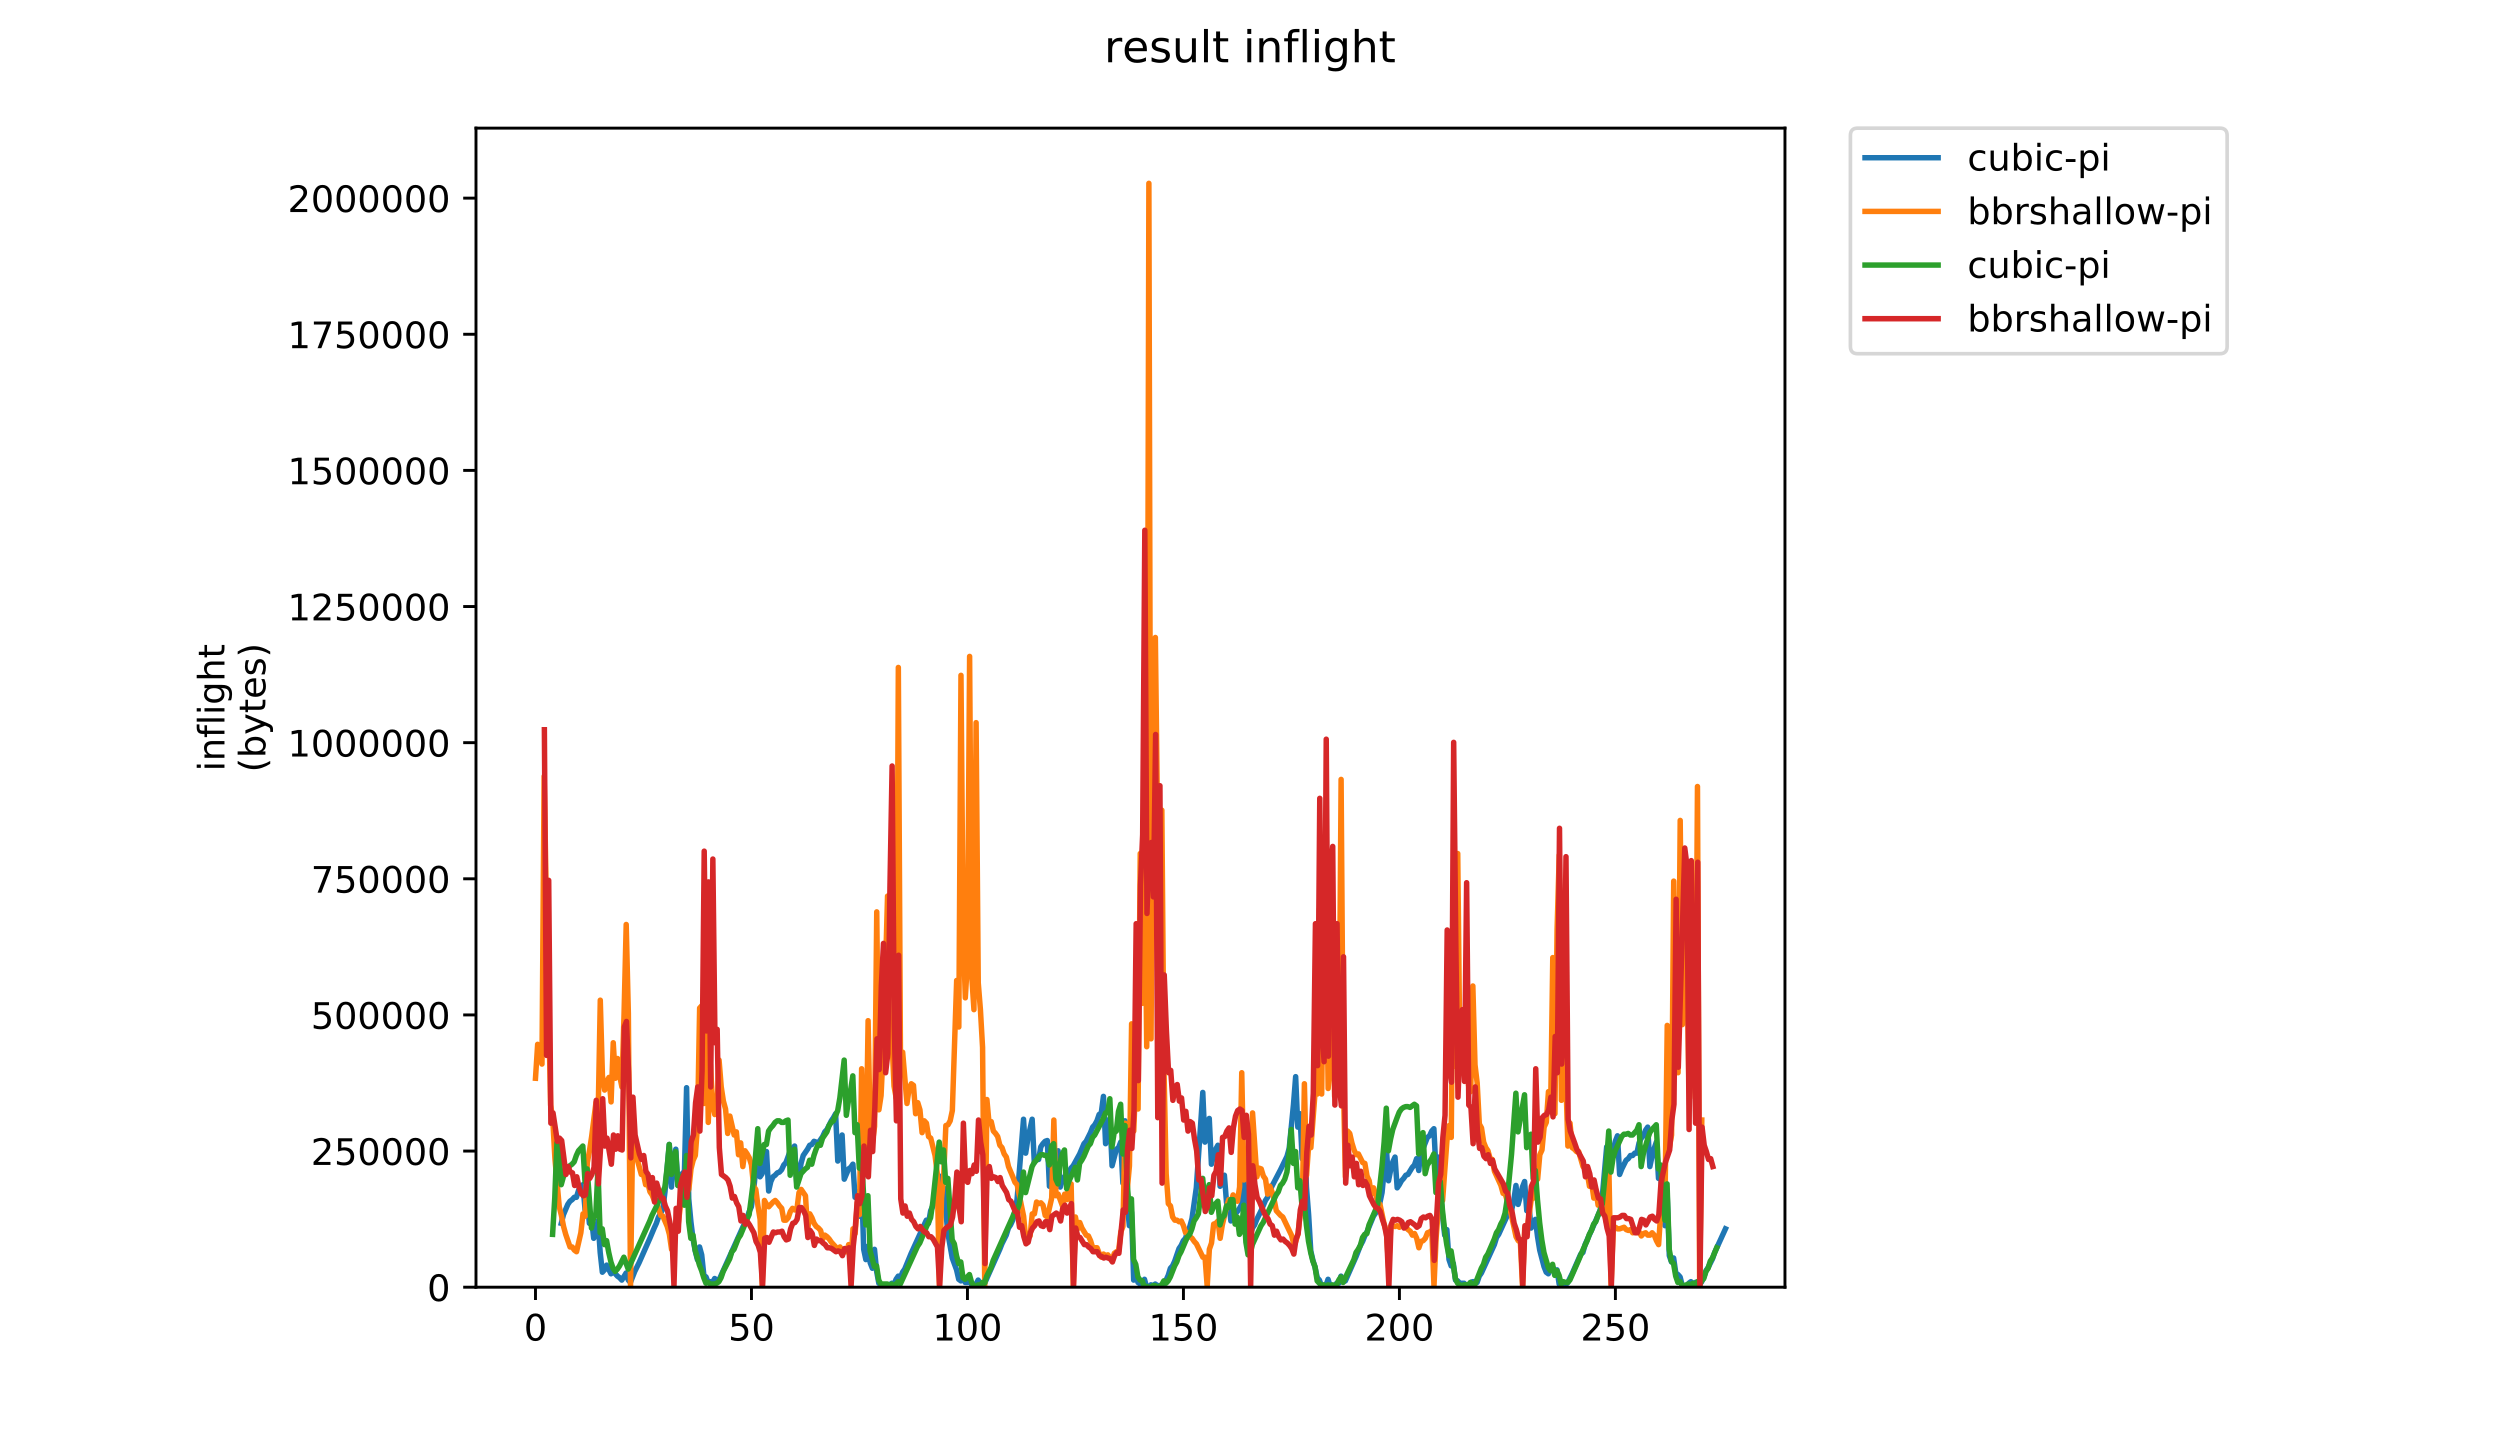 <?xml version="1.0" encoding="utf-8" standalone="no"?>
<!DOCTYPE svg PUBLIC "-//W3C//DTD SVG 1.1//EN"
  "http://www.w3.org/Graphics/SVG/1.1/DTD/svg11.dtd">
<!-- Created with matplotlib (https://matplotlib.org/) -->
<svg height="396pt" version="1.1" viewBox="0 0 684 396" width="684pt" xmlns="http://www.w3.org/2000/svg" xmlns:xlink="http://www.w3.org/1999/xlink">
 <defs>
  <style type="text/css">
*{stroke-linecap:butt;stroke-linejoin:round;}
  </style>
 </defs>
 <g id="figure_1">
  <g id="patch_1">
   <path d="M 0 396 
L 684 396 
L 684 0 
L 0 0 
z
" style="fill:#ffffff;"/>
  </g>
  <g id="axes_1">
   <g id="patch_2">
    <path d="M 130.23 352.174 
L 488.365 352.174 
L 488.365 35.062 
L 130.23 35.062 
z
" style="fill:#ffffff;"/>
   </g>
   <g id="matplotlib.axis_1">
    <g id="xtick_1">
     <g id="line2d_1">
      <defs>
       <path d="M 0 0 
L 0 3.5 
" id="ma58ab5963a" style="stroke:#000000;stroke-width:0.8;"/>
      </defs>
      <g>
       <use style="stroke:#000000;stroke-width:0.8;" x="146.509" xlink:href="#ma58ab5963a" y="352.174"/>
      </g>
     </g>
     <g id="text_1">
      <!-- 0 -->
      <defs>
       <path d="M 31.781 66.406 
Q 24.172 66.406 20.328 58.906 
Q 16.5 51.422 16.5 36.375 
Q 16.5 21.391 20.328 13.891 
Q 24.172 6.391 31.781 6.391 
Q 39.453 6.391 43.281 13.891 
Q 47.125 21.391 47.125 36.375 
Q 47.125 51.422 43.281 58.906 
Q 39.453 66.406 31.781 66.406 
z
M 31.781 74.219 
Q 44.047 74.219 50.516 64.516 
Q 56.984 54.828 56.984 36.375 
Q 56.984 17.969 50.516 8.266 
Q 44.047 -1.422 31.781 -1.422 
Q 19.531 -1.422 13.062 8.266 
Q 6.594 17.969 6.594 36.375 
Q 6.594 54.828 13.062 64.516 
Q 19.531 74.219 31.781 74.219 
z
" id="DejaVuSans-48"/>
      </defs>
      <g transform="translate(143.328 366.773)scale(0.1 -0.1)">
       <use xlink:href="#DejaVuSans-48"/>
      </g>
     </g>
    </g>
    <g id="xtick_2">
     <g id="line2d_2">
      <g>
       <use style="stroke:#000000;stroke-width:0.8;" x="205.602" xlink:href="#ma58ab5963a" y="352.174"/>
      </g>
     </g>
     <g id="text_2">
      <!-- 50 -->
      <defs>
       <path d="M 10.797 72.906 
L 49.516 72.906 
L 49.516 64.594 
L 19.828 64.594 
L 19.828 46.734 
Q 21.969 47.469 24.109 47.828 
Q 26.266 48.188 28.422 48.188 
Q 40.625 48.188 47.75 41.5 
Q 54.891 34.812 54.891 23.391 
Q 54.891 11.625 47.562 5.094 
Q 40.234 -1.422 26.906 -1.422 
Q 22.312 -1.422 17.547 -0.641 
Q 12.797 0.141 7.719 1.703 
L 7.719 11.625 
Q 12.109 9.234 16.797 8.062 
Q 21.484 6.891 26.703 6.891 
Q 35.156 6.891 40.078 11.328 
Q 45.016 15.766 45.016 23.391 
Q 45.016 31 40.078 35.438 
Q 35.156 39.891 26.703 39.891 
Q 22.75 39.891 18.812 39.016 
Q 14.891 38.141 10.797 36.281 
z
" id="DejaVuSans-53"/>
      </defs>
      <g transform="translate(199.239 366.773)scale(0.1 -0.1)">
       <use xlink:href="#DejaVuSans-53"/>
       <use x="63.623" xlink:href="#DejaVuSans-48"/>
      </g>
     </g>
    </g>
    <g id="xtick_3">
     <g id="line2d_3">
      <g>
       <use style="stroke:#000000;stroke-width:0.8;" x="264.695" xlink:href="#ma58ab5963a" y="352.174"/>
      </g>
     </g>
     <g id="text_3">
      <!-- 100 -->
      <defs>
       <path d="M 12.406 8.297 
L 28.516 8.297 
L 28.516 63.922 
L 10.984 60.406 
L 10.984 69.391 
L 28.422 72.906 
L 38.281 72.906 
L 38.281 8.297 
L 54.391 8.297 
L 54.391 0 
L 12.406 0 
z
" id="DejaVuSans-49"/>
      </defs>
      <g transform="translate(255.151 366.773)scale(0.1 -0.1)">
       <use xlink:href="#DejaVuSans-49"/>
       <use x="63.623" xlink:href="#DejaVuSans-48"/>
       <use x="127.246" xlink:href="#DejaVuSans-48"/>
      </g>
     </g>
    </g>
    <g id="xtick_4">
     <g id="line2d_4">
      <g>
       <use style="stroke:#000000;stroke-width:0.8;" x="323.788" xlink:href="#ma58ab5963a" y="352.174"/>
      </g>
     </g>
     <g id="text_4">
      <!-- 150 -->
      <g transform="translate(314.244 366.773)scale(0.1 -0.1)">
       <use xlink:href="#DejaVuSans-49"/>
       <use x="63.623" xlink:href="#DejaVuSans-53"/>
       <use x="127.246" xlink:href="#DejaVuSans-48"/>
      </g>
     </g>
    </g>
    <g id="xtick_5">
     <g id="line2d_5">
      <g>
       <use style="stroke:#000000;stroke-width:0.8;" x="382.881" xlink:href="#ma58ab5963a" y="352.174"/>
      </g>
     </g>
     <g id="text_5">
      <!-- 200 -->
      <defs>
       <path d="M 19.188 8.297 
L 53.609 8.297 
L 53.609 0 
L 7.328 0 
L 7.328 8.297 
Q 12.938 14.109 22.625 23.891 
Q 32.328 33.688 34.812 36.531 
Q 39.547 41.844 41.422 45.531 
Q 43.312 49.219 43.312 52.781 
Q 43.312 58.594 39.234 62.25 
Q 35.156 65.922 28.609 65.922 
Q 23.969 65.922 18.812 64.312 
Q 13.672 62.703 7.812 59.422 
L 7.812 69.391 
Q 13.766 71.781 18.938 73 
Q 24.125 74.219 28.422 74.219 
Q 39.75 74.219 46.484 68.547 
Q 53.219 62.891 53.219 53.422 
Q 53.219 48.922 51.531 44.891 
Q 49.859 40.875 45.406 35.406 
Q 44.188 33.984 37.641 27.219 
Q 31.109 20.453 19.188 8.297 
z
" id="DejaVuSans-50"/>
      </defs>
      <g transform="translate(373.337 366.773)scale(0.1 -0.1)">
       <use xlink:href="#DejaVuSans-50"/>
       <use x="63.623" xlink:href="#DejaVuSans-48"/>
       <use x="127.246" xlink:href="#DejaVuSans-48"/>
      </g>
     </g>
    </g>
    <g id="xtick_6">
     <g id="line2d_6">
      <g>
       <use style="stroke:#000000;stroke-width:0.8;" x="441.974" xlink:href="#ma58ab5963a" y="352.174"/>
      </g>
     </g>
     <g id="text_6">
      <!-- 250 -->
      <g transform="translate(432.43 366.773)scale(0.1 -0.1)">
       <use xlink:href="#DejaVuSans-50"/>
       <use x="63.623" xlink:href="#DejaVuSans-53"/>
       <use x="127.246" xlink:href="#DejaVuSans-48"/>
      </g>
     </g>
    </g>
   </g>
   <g id="matplotlib.axis_2">
    <g id="ytick_1">
     <g id="line2d_7">
      <defs>
       <path d="M 0 0 
L -3.5 0 
" id="mcfad784a0f" style="stroke:#000000;stroke-width:0.8;"/>
      </defs>
      <g>
       <use style="stroke:#000000;stroke-width:0.8;" x="130.23" xlink:href="#mcfad784a0f" y="352.174"/>
      </g>
     </g>
     <g id="text_7">
      <!-- 0 -->
      <g transform="translate(116.868 355.973)scale(0.1 -0.1)">
       <use xlink:href="#DejaVuSans-48"/>
      </g>
     </g>
    </g>
    <g id="ytick_2">
     <g id="line2d_8">
      <g>
       <use style="stroke:#000000;stroke-width:0.8;" x="130.23" xlink:href="#mcfad784a0f" y="314.929"/>
      </g>
     </g>
     <g id="text_8">
      <!-- 250000 -->
      <g transform="translate(85.055 318.729)scale(0.1 -0.1)">
       <use xlink:href="#DejaVuSans-50"/>
       <use x="63.623" xlink:href="#DejaVuSans-53"/>
       <use x="127.246" xlink:href="#DejaVuSans-48"/>
       <use x="190.869" xlink:href="#DejaVuSans-48"/>
       <use x="254.492" xlink:href="#DejaVuSans-48"/>
       <use x="318.115" xlink:href="#DejaVuSans-48"/>
      </g>
     </g>
    </g>
    <g id="ytick_3">
     <g id="line2d_9">
      <g>
       <use style="stroke:#000000;stroke-width:0.8;" x="130.23" xlink:href="#mcfad784a0f" y="277.684"/>
      </g>
     </g>
     <g id="text_9">
      <!-- 500000 -->
      <g transform="translate(85.055 281.484)scale(0.1 -0.1)">
       <use xlink:href="#DejaVuSans-53"/>
       <use x="63.623" xlink:href="#DejaVuSans-48"/>
       <use x="127.246" xlink:href="#DejaVuSans-48"/>
       <use x="190.869" xlink:href="#DejaVuSans-48"/>
       <use x="254.492" xlink:href="#DejaVuSans-48"/>
       <use x="318.115" xlink:href="#DejaVuSans-48"/>
      </g>
     </g>
    </g>
    <g id="ytick_4">
     <g id="line2d_10">
      <g>
       <use style="stroke:#000000;stroke-width:0.8;" x="130.23" xlink:href="#mcfad784a0f" y="240.44"/>
      </g>
     </g>
     <g id="text_10">
      <!-- 750000 -->
      <defs>
       <path d="M 8.203 72.906 
L 55.078 72.906 
L 55.078 68.703 
L 28.609 0 
L 18.312 0 
L 43.219 64.594 
L 8.203 64.594 
z
" id="DejaVuSans-55"/>
      </defs>
      <g transform="translate(85.055 244.239)scale(0.1 -0.1)">
       <use xlink:href="#DejaVuSans-55"/>
       <use x="63.623" xlink:href="#DejaVuSans-53"/>
       <use x="127.246" xlink:href="#DejaVuSans-48"/>
       <use x="190.869" xlink:href="#DejaVuSans-48"/>
       <use x="254.492" xlink:href="#DejaVuSans-48"/>
       <use x="318.115" xlink:href="#DejaVuSans-48"/>
      </g>
     </g>
    </g>
    <g id="ytick_5">
     <g id="line2d_11">
      <g>
       <use style="stroke:#000000;stroke-width:0.8;" x="130.23" xlink:href="#mcfad784a0f" y="203.195"/>
      </g>
     </g>
     <g id="text_11">
      <!-- 1000000 -->
      <g transform="translate(78.693 206.994)scale(0.1 -0.1)">
       <use xlink:href="#DejaVuSans-49"/>
       <use x="63.623" xlink:href="#DejaVuSans-48"/>
       <use x="127.246" xlink:href="#DejaVuSans-48"/>
       <use x="190.869" xlink:href="#DejaVuSans-48"/>
       <use x="254.492" xlink:href="#DejaVuSans-48"/>
       <use x="318.115" xlink:href="#DejaVuSans-48"/>
       <use x="381.738" xlink:href="#DejaVuSans-48"/>
      </g>
     </g>
    </g>
    <g id="ytick_6">
     <g id="line2d_12">
      <g>
       <use style="stroke:#000000;stroke-width:0.8;" x="130.23" xlink:href="#mcfad784a0f" y="165.95"/>
      </g>
     </g>
     <g id="text_12">
      <!-- 1250000 -->
      <g transform="translate(78.693 169.749)scale(0.1 -0.1)">
       <use xlink:href="#DejaVuSans-49"/>
       <use x="63.623" xlink:href="#DejaVuSans-50"/>
       <use x="127.246" xlink:href="#DejaVuSans-53"/>
       <use x="190.869" xlink:href="#DejaVuSans-48"/>
       <use x="254.492" xlink:href="#DejaVuSans-48"/>
       <use x="318.115" xlink:href="#DejaVuSans-48"/>
       <use x="381.738" xlink:href="#DejaVuSans-48"/>
      </g>
     </g>
    </g>
    <g id="ytick_7">
     <g id="line2d_13">
      <g>
       <use style="stroke:#000000;stroke-width:0.8;" x="130.23" xlink:href="#mcfad784a0f" y="128.705"/>
      </g>
     </g>
     <g id="text_13">
      <!-- 1500000 -->
      <g transform="translate(78.693 132.504)scale(0.1 -0.1)">
       <use xlink:href="#DejaVuSans-49"/>
       <use x="63.623" xlink:href="#DejaVuSans-53"/>
       <use x="127.246" xlink:href="#DejaVuSans-48"/>
       <use x="190.869" xlink:href="#DejaVuSans-48"/>
       <use x="254.492" xlink:href="#DejaVuSans-48"/>
       <use x="318.115" xlink:href="#DejaVuSans-48"/>
       <use x="381.738" xlink:href="#DejaVuSans-48"/>
      </g>
     </g>
    </g>
    <g id="ytick_8">
     <g id="line2d_14">
      <g>
       <use style="stroke:#000000;stroke-width:0.8;" x="130.23" xlink:href="#mcfad784a0f" y="91.46"/>
      </g>
     </g>
     <g id="text_14">
      <!-- 1750000 -->
      <g transform="translate(78.693 95.259)scale(0.1 -0.1)">
       <use xlink:href="#DejaVuSans-49"/>
       <use x="63.623" xlink:href="#DejaVuSans-55"/>
       <use x="127.246" xlink:href="#DejaVuSans-53"/>
       <use x="190.869" xlink:href="#DejaVuSans-48"/>
       <use x="254.492" xlink:href="#DejaVuSans-48"/>
       <use x="318.115" xlink:href="#DejaVuSans-48"/>
       <use x="381.738" xlink:href="#DejaVuSans-48"/>
      </g>
     </g>
    </g>
    <g id="ytick_9">
     <g id="line2d_15">
      <g>
       <use style="stroke:#000000;stroke-width:0.8;" x="130.23" xlink:href="#mcfad784a0f" y="54.215"/>
      </g>
     </g>
     <g id="text_15">
      <!-- 2000000 -->
      <g transform="translate(78.693 58.015)scale(0.1 -0.1)">
       <use xlink:href="#DejaVuSans-50"/>
       <use x="63.623" xlink:href="#DejaVuSans-48"/>
       <use x="127.246" xlink:href="#DejaVuSans-48"/>
       <use x="190.869" xlink:href="#DejaVuSans-48"/>
       <use x="254.492" xlink:href="#DejaVuSans-48"/>
       <use x="318.115" xlink:href="#DejaVuSans-48"/>
       <use x="381.738" xlink:href="#DejaVuSans-48"/>
      </g>
     </g>
    </g>
    <g id="text_16">
     <!-- inflight -->
     <defs>
      <path d="M 9.422 54.688 
L 18.406 54.688 
L 18.406 0 
L 9.422 0 
z
M 9.422 75.984 
L 18.406 75.984 
L 18.406 64.594 
L 9.422 64.594 
z
" id="DejaVuSans-105"/>
      <path d="M 54.891 33.016 
L 54.891 0 
L 45.906 0 
L 45.906 32.719 
Q 45.906 40.484 42.875 44.328 
Q 39.844 48.188 33.797 48.188 
Q 26.516 48.188 22.312 43.547 
Q 18.109 38.922 18.109 30.906 
L 18.109 0 
L 9.078 0 
L 9.078 54.688 
L 18.109 54.688 
L 18.109 46.188 
Q 21.344 51.125 25.703 53.562 
Q 30.078 56 35.797 56 
Q 45.219 56 50.047 50.172 
Q 54.891 44.344 54.891 33.016 
z
" id="DejaVuSans-110"/>
      <path d="M 37.109 75.984 
L 37.109 68.5 
L 28.516 68.5 
Q 23.688 68.5 21.797 66.547 
Q 19.922 64.594 19.922 59.516 
L 19.922 54.688 
L 34.719 54.688 
L 34.719 47.703 
L 19.922 47.703 
L 19.922 0 
L 10.891 0 
L 10.891 47.703 
L 2.297 47.703 
L 2.297 54.688 
L 10.891 54.688 
L 10.891 58.5 
Q 10.891 67.625 15.141 71.797 
Q 19.391 75.984 28.609 75.984 
z
" id="DejaVuSans-102"/>
      <path d="M 9.422 75.984 
L 18.406 75.984 
L 18.406 0 
L 9.422 0 
z
" id="DejaVuSans-108"/>
      <path d="M 45.406 27.984 
Q 45.406 37.75 41.375 43.109 
Q 37.359 48.484 30.078 48.484 
Q 22.859 48.484 18.828 43.109 
Q 14.797 37.75 14.797 27.984 
Q 14.797 18.266 18.828 12.891 
Q 22.859 7.516 30.078 7.516 
Q 37.359 7.516 41.375 12.891 
Q 45.406 18.266 45.406 27.984 
z
M 54.391 6.781 
Q 54.391 -7.172 48.188 -13.984 
Q 42 -20.797 29.203 -20.797 
Q 24.469 -20.797 20.266 -20.094 
Q 16.062 -19.391 12.109 -17.922 
L 12.109 -9.188 
Q 16.062 -11.328 19.922 -12.344 
Q 23.781 -13.375 27.781 -13.375 
Q 36.625 -13.375 41.016 -8.766 
Q 45.406 -4.156 45.406 5.172 
L 45.406 9.625 
Q 42.625 4.781 38.281 2.391 
Q 33.938 0 27.875 0 
Q 17.828 0 11.672 7.656 
Q 5.516 15.328 5.516 27.984 
Q 5.516 40.672 11.672 48.328 
Q 17.828 56 27.875 56 
Q 33.938 56 38.281 53.609 
Q 42.625 51.219 45.406 46.391 
L 45.406 54.688 
L 54.391 54.688 
z
" id="DejaVuSans-103"/>
      <path d="M 54.891 33.016 
L 54.891 0 
L 45.906 0 
L 45.906 32.719 
Q 45.906 40.484 42.875 44.328 
Q 39.844 48.188 33.797 48.188 
Q 26.516 48.188 22.312 43.547 
Q 18.109 38.922 18.109 30.906 
L 18.109 0 
L 9.078 0 
L 9.078 75.984 
L 18.109 75.984 
L 18.109 46.188 
Q 21.344 51.125 25.703 53.562 
Q 30.078 56 35.797 56 
Q 45.219 56 50.047 50.172 
Q 54.891 44.344 54.891 33.016 
z
" id="DejaVuSans-104"/>
      <path d="M 18.312 70.219 
L 18.312 54.688 
L 36.812 54.688 
L 36.812 47.703 
L 18.312 47.703 
L 18.312 18.016 
Q 18.312 11.328 20.141 9.422 
Q 21.969 7.516 27.594 7.516 
L 36.812 7.516 
L 36.812 0 
L 27.594 0 
Q 17.188 0 13.234 3.875 
Q 9.281 7.766 9.281 18.016 
L 9.281 47.703 
L 2.688 47.703 
L 2.688 54.688 
L 9.281 54.688 
L 9.281 70.219 
z
" id="DejaVuSans-116"/>
     </defs>
     <g transform="translate(61.415 211.018)rotate(-90)scale(0.1 -0.1)">
      <use xlink:href="#DejaVuSans-105"/>
      <use x="27.783" xlink:href="#DejaVuSans-110"/>
      <use x="91.162" xlink:href="#DejaVuSans-102"/>
      <use x="126.367" xlink:href="#DejaVuSans-108"/>
      <use x="154.15" xlink:href="#DejaVuSans-105"/>
      <use x="181.934" xlink:href="#DejaVuSans-103"/>
      <use x="245.41" xlink:href="#DejaVuSans-104"/>
      <use x="308.789" xlink:href="#DejaVuSans-116"/>
     </g>
     <!-- (bytes) -->
     <defs>
      <path d="M 31 75.875 
Q 24.469 64.656 21.281 53.656 
Q 18.109 42.672 18.109 31.391 
Q 18.109 20.125 21.312 9.062 
Q 24.516 -2 31 -13.188 
L 23.188 -13.188 
Q 15.875 -1.703 12.234 9.375 
Q 8.594 20.453 8.594 31.391 
Q 8.594 42.281 12.203 53.312 
Q 15.828 64.359 23.188 75.875 
z
" id="DejaVuSans-40"/>
      <path d="M 48.688 27.297 
Q 48.688 37.203 44.609 42.844 
Q 40.531 48.484 33.406 48.484 
Q 26.266 48.484 22.188 42.844 
Q 18.109 37.203 18.109 27.297 
Q 18.109 17.391 22.188 11.75 
Q 26.266 6.109 33.406 6.109 
Q 40.531 6.109 44.609 11.75 
Q 48.688 17.391 48.688 27.297 
z
M 18.109 46.391 
Q 20.953 51.266 25.266 53.625 
Q 29.594 56 35.594 56 
Q 45.562 56 51.781 48.094 
Q 58.016 40.188 58.016 27.297 
Q 58.016 14.406 51.781 6.484 
Q 45.562 -1.422 35.594 -1.422 
Q 29.594 -1.422 25.266 0.953 
Q 20.953 3.328 18.109 8.203 
L 18.109 0 
L 9.078 0 
L 9.078 75.984 
L 18.109 75.984 
z
" id="DejaVuSans-98"/>
      <path d="M 32.172 -5.078 
Q 28.375 -14.844 24.75 -17.812 
Q 21.141 -20.797 15.094 -20.797 
L 7.906 -20.797 
L 7.906 -13.281 
L 13.188 -13.281 
Q 16.891 -13.281 18.938 -11.516 
Q 21 -9.766 23.484 -3.219 
L 25.094 0.875 
L 2.984 54.688 
L 12.5 54.688 
L 29.594 11.922 
L 46.688 54.688 
L 56.203 54.688 
z
" id="DejaVuSans-121"/>
      <path d="M 56.203 29.594 
L 56.203 25.203 
L 14.891 25.203 
Q 15.484 15.922 20.484 11.062 
Q 25.484 6.203 34.422 6.203 
Q 39.594 6.203 44.453 7.469 
Q 49.312 8.734 54.109 11.281 
L 54.109 2.781 
Q 49.266 0.734 44.188 -0.344 
Q 39.109 -1.422 33.891 -1.422 
Q 20.797 -1.422 13.156 6.188 
Q 5.516 13.812 5.516 26.812 
Q 5.516 40.234 12.766 48.109 
Q 20.016 56 32.328 56 
Q 43.359 56 49.781 48.891 
Q 56.203 41.797 56.203 29.594 
z
M 47.219 32.234 
Q 47.125 39.594 43.094 43.984 
Q 39.062 48.391 32.422 48.391 
Q 24.906 48.391 20.391 44.141 
Q 15.875 39.891 15.188 32.172 
z
" id="DejaVuSans-101"/>
      <path d="M 44.281 53.078 
L 44.281 44.578 
Q 40.484 46.531 36.375 47.5 
Q 32.281 48.484 27.875 48.484 
Q 21.188 48.484 17.844 46.438 
Q 14.5 44.391 14.5 40.281 
Q 14.5 37.156 16.891 35.375 
Q 19.281 33.594 26.516 31.984 
L 29.594 31.297 
Q 39.156 29.25 43.188 25.516 
Q 47.219 21.781 47.219 15.094 
Q 47.219 7.469 41.188 3.016 
Q 35.156 -1.422 24.609 -1.422 
Q 20.219 -1.422 15.453 -0.562 
Q 10.688 0.297 5.422 2 
L 5.422 11.281 
Q 10.406 8.688 15.234 7.391 
Q 20.062 6.109 24.812 6.109 
Q 31.156 6.109 34.562 8.281 
Q 37.984 10.453 37.984 14.406 
Q 37.984 18.062 35.516 20.016 
Q 33.062 21.969 24.703 23.781 
L 21.578 24.516 
Q 13.234 26.266 9.516 29.906 
Q 5.812 33.547 5.812 39.891 
Q 5.812 47.609 11.281 51.797 
Q 16.75 56 26.812 56 
Q 31.781 56 36.172 55.266 
Q 40.578 54.547 44.281 53.078 
z
" id="DejaVuSans-115"/>
      <path d="M 8.016 75.875 
L 15.828 75.875 
Q 23.141 64.359 26.781 53.312 
Q 30.422 42.281 30.422 31.391 
Q 30.422 20.453 26.781 9.375 
Q 23.141 -1.703 15.828 -13.188 
L 8.016 -13.188 
Q 14.5 -2 17.703 9.062 
Q 20.906 20.125 20.906 31.391 
Q 20.906 42.672 17.703 53.656 
Q 14.5 64.656 8.016 75.875 
z
" id="DejaVuSans-41"/>
     </defs>
     <g transform="translate(72.613 211.295)rotate(-90)scale(0.1 -0.1)">
      <use xlink:href="#DejaVuSans-40"/>
      <use x="39.014" xlink:href="#DejaVuSans-98"/>
      <use x="102.49" xlink:href="#DejaVuSans-121"/>
      <use x="161.67" xlink:href="#DejaVuSans-116"/>
      <use x="200.879" xlink:href="#DejaVuSans-101"/>
      <use x="262.402" xlink:href="#DejaVuSans-115"/>
      <use x="314.502" xlink:href="#DejaVuSans-41"/>
     </g>
    </g>
   </g>
   <g id="line2d_16">
    <path clip-path="url(#p5f192b4c82)" d="M 153.575 334.701 
L 154.166 332.328 
L 155.348 329.523 
L 155.939 328.66 
L 156.53 328.229 
L 157.121 327.582 
L 157.712 327.582 
L 158.303 325.64 
L 158.894 324.777 
L 159.485 324.13 
L 160.076 331.033 
L 160.667 328.66 
L 161.257 334.701 
L 161.848 333.622 
L 162.439 338.799 
L 163.03 337.721 
L 163.621 334.053 
L 164.212 342.682 
L 164.803 348.075 
L 165.394 347.428 
L 165.985 346.134 
L 167.167 348.507 
L 167.758 347.213 
L 168.349 348.507 
L 168.94 349.154 
L 169.53 349.586 
L 170.121 350.233 
L 171.303 348.291 
L 171.894 350.233 
L 172.485 350.88 
L 173.667 347.86 
L 174.849 345.487 
L 177.803 338.799 
L 178.985 335.995 
L 179.576 334.701 
L 180.167 332.975 
L 181.349 330.818 
L 181.94 326.072 
L 183.122 313.128 
L 183.713 324.777 
L 184.304 317.011 
L 184.895 314.423 
L 185.486 324.346 
L 186.076 322.404 
L 186.667 321.11 
L 187.258 320.463 
L 187.849 297.596 
L 188.44 328.013 
L 189.031 334.269 
L 189.622 339.015 
L 190.213 342.251 
L 190.804 344.624 
L 191.395 341.172 
L 191.986 343.33 
L 192.577 348.938 
L 193.168 349.37 
L 193.759 350.88 
L 194.35 350.664 
L 194.94 350.88 
L 195.531 349.801 
L 196.122 350.233 
L 196.713 350.233 
L 204.395 333.191 
L 204.986 331.465 
L 205.577 330.171 
L 206.168 326.072 
L 207.35 313.56 
L 207.941 321.973 
L 208.532 321.11 
L 209.123 316.796 
L 209.714 315.07 
L 210.305 325.856 
L 210.896 323.267 
L 211.486 321.973 
L 212.077 321.542 
L 212.668 320.894 
L 213.259 320.679 
L 213.85 320.032 
L 214.441 318.737 
L 215.032 318.09 
L 216.214 314.854 
L 217.396 313.56 
L 217.987 323.699 
L 218.578 321.973 
L 219.169 318.306 
L 219.759 316.149 
L 220.941 314.423 
L 221.532 313.344 
L 222.123 313.128 
L 222.714 312.266 
L 223.896 312.697 
L 225.078 310.971 
L 225.669 309.677 
L 226.26 309.03 
L 227.442 306.657 
L 228.032 305.794 
L 228.623 304.715 
L 229.214 317.659 
L 230.396 310.54 
L 230.987 322.62 
L 232.169 319.816 
L 232.76 319.384 
L 233.351 318.522 
L 233.942 327.582 
L 234.533 326.072 
L 235.124 332.759 
L 235.715 322.836 
L 236.306 341.82 
L 236.896 344.624 
L 237.487 340.957 
L 238.078 345.487 
L 238.669 346.997 
L 239.26 341.82 
L 239.851 347.86 
L 240.442 351.096 
L 241.033 351.527 
L 241.624 352.174 
L 242.215 351.958 
L 242.806 352.174 
L 243.397 351.527 
L 243.988 351.096 
L 244.579 351.527 
L 245.169 350.017 
L 245.76 349.154 
L 246.351 349.586 
L 246.942 348.075 
L 247.533 347.213 
L 249.306 342.898 
L 253.442 333.838 
L 254.033 334.701 
L 254.624 331.249 
L 255.806 328.66 
L 256.397 326.935 
L 256.988 321.757 
L 257.579 327.582 
L 258.17 324.993 
L 259.352 337.505 
L 260.534 344.192 
L 261.715 347.428 
L 262.306 350.017 
L 262.897 350.448 
L 263.488 349.586 
L 264.079 350.88 
L 264.67 350.88 
L 265.261 350.448 
L 265.852 351.527 
L 266.443 351.958 
L 267.034 351.311 
L 267.625 350.233 
L 268.807 351.958 
L 269.398 351.096 
L 273.534 341.82 
L 274.125 340.309 
L 275.307 337.937 
L 275.898 335.995 
L 276.489 335.132 
L 277.08 333.838 
L 277.671 331.681 
L 278.262 328.229 
L 280.034 306.225 
L 280.625 315.501 
L 281.216 311.618 
L 282.398 306.225 
L 282.989 318.09 
L 283.58 316.796 
L 284.171 317.227 
L 284.762 313.776 
L 285.353 312.913 
L 285.944 312.266 
L 286.535 312.05 
L 287.125 324.562 
L 287.716 321.11 
L 288.307 318.522 
L 288.898 317.874 
L 289.489 314.854 
L 290.08 324.777 
L 290.671 322.836 
L 291.853 321.11 
L 292.444 320.679 
L 293.035 319.6 
L 293.626 318.953 
L 295.398 315.717 
L 296.58 312.913 
L 297.171 312.266 
L 298.353 309.893 
L 298.944 308.383 
L 299.535 307.735 
L 300.126 306.657 
L 300.717 304.931 
L 301.308 304.5 
L 301.899 299.969 
L 302.49 312.913 
L 303.081 309.03 
L 303.671 306.01 
L 304.262 318.953 
L 305.444 314.423 
L 306.035 313.991 
L 306.626 312.481 
L 307.217 323.699 
L 307.808 306.657 
L 308.399 329.308 
L 308.99 335.348 
L 309.581 331.681 
L 310.172 350.233 
L 310.763 348.723 
L 311.354 350.88 
L 311.945 351.311 
L 312.535 351.311 
L 313.126 350.017 
L 313.717 352.174 
L 314.308 352.174 
L 314.899 351.527 
L 315.49 351.743 
L 316.081 351.311 
L 316.672 351.743 
L 317.263 351.743 
L 317.854 352.174 
L 318.445 350.88 
L 319.036 350.233 
L 319.627 348.938 
L 320.218 346.997 
L 320.808 346.35 
L 321.399 345.055 
L 322.581 341.604 
L 323.172 340.741 
L 323.763 339.447 
L 324.354 338.799 
L 324.945 336.858 
L 325.536 335.564 
L 326.127 333.406 
L 327.309 324.993 
L 328.491 307.735 
L 329.081 298.891 
L 329.672 312.481 
L 330.263 308.383 
L 330.854 306.01 
L 331.445 318.522 
L 332.036 316.149 
L 332.627 314.423 
L 333.218 313.344 
L 333.809 324.562 
L 334.4 322.836 
L 334.991 321.542 
L 335.582 329.092 
L 336.173 328.229 
L 336.764 334.053 
L 337.945 332.112 
L 338.536 331.465 
L 339.127 330.602 
L 339.718 329.523 
L 340.309 315.07 
L 340.9 333.838 
L 341.491 338.368 
L 342.082 337.721 
L 342.673 335.995 
L 343.264 335.132 
L 343.855 333.622 
L 345.037 331.249 
L 346.218 328.445 
L 346.809 327.582 
L 347.991 324.562 
L 350.355 320.032 
L 352.128 316.364 
L 352.719 314.207 
L 353.901 302.127 
L 354.491 294.576 
L 355.082 308.383 
L 355.673 304.715 
L 356.264 317.011 
L 356.855 310.324 
L 357.446 324.777 
L 358.037 332.328 
L 358.628 342.251 
L 359.219 344.84 
L 359.81 346.781 
L 360.401 349.586 
L 360.992 350.233 
L 361.583 351.958 
L 362.174 351.743 
L 362.764 351.743 
L 363.355 350.017 
L 363.946 351.958 
L 364.537 351.958 
L 365.128 351.743 
L 365.719 351.096 
L 366.31 351.096 
L 366.901 349.154 
L 367.492 350.664 
L 368.083 350.448 
L 371.037 343.761 
L 372.219 340.741 
L 372.81 339.662 
L 373.401 338.152 
L 373.992 337.074 
L 375.765 332.759 
L 376.356 331.896 
L 377.538 329.092 
L 378.129 326.288 
L 379.31 314.207 
L 379.901 323.052 
L 380.492 320.032 
L 381.083 317.874 
L 381.674 316.58 
L 382.265 324.993 
L 382.856 324.13 
L 383.447 323.052 
L 384.038 322.404 
L 384.629 321.542 
L 385.22 321.326 
L 386.402 319.384 
L 386.993 318.737 
L 387.584 317.011 
L 388.174 320.247 
L 388.765 314.423 
L 389.356 314.207 
L 390.538 311.187 
L 391.129 310.755 
L 391.72 309.461 
L 392.311 308.814 
L 392.902 320.463 
L 393.493 316.58 
L 394.084 325.856 
L 394.675 332.759 
L 395.266 337.937 
L 395.857 336.426 
L 396.447 344.624 
L 397.038 346.35 
L 397.629 345.702 
L 398.22 350.233 
L 398.811 350.448 
L 399.402 351.096 
L 400.584 351.096 
L 401.175 351.743 
L 401.766 351.743 
L 402.357 350.88 
L 402.948 350.664 
L 403.539 350.664 
L 404.13 350.88 
L 404.72 349.154 
L 405.311 348.291 
L 408.857 340.525 
L 409.448 338.584 
L 410.039 337.721 
L 412.993 331.249 
L 413.584 331.033 
L 414.175 328.445 
L 414.766 324.346 
L 415.357 329.523 
L 415.948 327.366 
L 416.539 324.777 
L 417.13 323.267 
L 417.721 331.249 
L 418.312 329.739 
L 418.903 335.995 
L 419.494 334.485 
L 420.085 333.622 
L 420.676 338.368 
L 421.266 342.035 
L 422.448 346.565 
L 423.039 348.075 
L 423.63 348.507 
L 424.221 347.213 
L 424.812 346.781 
L 425.403 347.644 
L 425.994 347.428 
L 426.585 351.311 
L 427.176 351.958 
L 427.767 351.527 
L 428.358 351.527 
L 428.949 350.88 
L 430.13 348.507 
L 432.494 343.114 
L 433.085 342.682 
L 433.676 340.525 
L 437.222 332.543 
L 437.813 331.033 
L 438.403 327.15 
L 439.585 313.776 
L 440.176 313.56 
L 440.767 318.09 
L 441.358 314.854 
L 441.949 312.266 
L 442.54 310.755 
L 443.131 321.326 
L 443.722 319.816 
L 444.904 317.443 
L 445.495 317.011 
L 446.086 316.149 
L 446.676 316.149 
L 447.267 315.501 
L 447.858 315.501 
L 448.449 312.697 
L 449.04 311.403 
L 449.631 310.755 
L 450.222 309.245 
L 450.813 308.383 
L 451.404 319.169 
L 451.995 316.364 
L 452.586 314.207 
L 453.177 312.481 
L 453.768 322.404 
L 454.359 321.11 
L 455.54 335.348 
L 456.131 326.503 
L 456.722 343.545 
L 457.313 345.271 
L 457.904 344.192 
L 458.495 348.291 
L 459.086 348.723 
L 459.677 349.37 
L 460.268 351.743 
L 460.859 352.174 
L 461.45 352.174 
L 462.041 351.096 
L 462.632 350.664 
L 463.222 351.311 
L 463.813 350.88 
L 464.404 351.527 
L 464.995 351.527 
L 465.586 350.664 
L 466.177 349.37 
L 466.768 347.644 
L 467.359 346.781 
L 468.541 344.408 
L 469.132 342.682 
L 472.086 336.211 
L 472.086 336.211 
" style="fill:none;stroke:#1f77b4;stroke-linecap:square;stroke-width:1.5;"/>
   </g>
   <g id="line2d_17">
    <path clip-path="url(#p5f192b4c82)" d="M 146.509 295.008 
L 147.1 285.732 
L 147.691 287.242 
L 148.282 291.125 
L 148.873 212.386 
L 149.464 245.607 
L 150.646 302.342 
L 151.236 306.225 
L 151.827 317.011 
L 153.009 330.171 
L 153.6 332.543 
L 154.191 335.564 
L 154.782 337.721 
L 155.964 341.172 
L 156.555 341.172 
L 157.146 342.035 
L 157.737 342.467 
L 158.919 337.289 
L 159.509 332.112 
L 160.1 332.759 
L 160.691 318.09 
L 161.282 314.854 
L 161.873 310.971 
L 163.055 301.695 
L 163.646 305.147 
L 164.237 273.651 
L 164.828 294.361 
L 165.419 298.244 
L 166.01 296.086 
L 166.601 294.792 
L 167.192 301.479 
L 167.782 285.3 
L 168.373 295.008 
L 168.964 289.615 
L 169.555 294.361 
L 170.146 297.381 
L 170.737 277.534 
L 171.328 252.942 
L 171.919 277.319 
L 172.51 351.958 
L 173.101 309.893 
L 173.692 315.07 
L 174.283 317.011 
L 175.465 321.326 
L 176.056 321.326 
L 176.646 324.13 
L 177.237 323.699 
L 177.828 326.072 
L 178.419 326.935 
L 179.01 328.445 
L 179.601 329.092 
L 180.192 330.602 
L 180.783 332.543 
L 181.374 332.759 
L 182.556 335.564 
L 183.147 337.721 
L 183.738 341.82 
L 184.329 340.525 
L 184.919 336.642 
L 185.51 335.348 
L 186.101 330.386 
L 186.692 327.366 
L 187.283 327.582 
L 187.874 326.288 
L 188.465 325.425 
L 189.056 319.816 
L 189.647 317.443 
L 190.238 316.149 
L 190.829 308.167 
L 191.42 275.808 
L 192.011 275.161 
L 192.602 301.911 
L 193.192 264.159 
L 193.783 307.088 
L 194.374 291.341 
L 194.965 301.695 
L 195.556 304.931 
L 196.147 303.421 
L 196.738 290.046 
L 197.329 297.381 
L 197.92 301.264 
L 198.511 303.421 
L 199.102 310.108 
L 199.693 305.362 
L 200.875 310.54 
L 201.465 309.677 
L 202.056 315.933 
L 202.647 312.697 
L 203.238 319.169 
L 203.829 314.854 
L 204.42 315.717 
L 205.011 316.796 
L 205.602 318.737 
L 206.193 324.562 
L 206.784 325.425 
L 207.375 329.955 
L 207.966 333.622 
L 208.557 351.958 
L 209.148 328.445 
L 209.738 329.523 
L 210.329 330.171 
L 211.511 328.876 
L 212.102 328.445 
L 212.693 329.092 
L 213.284 329.955 
L 213.875 330.602 
L 214.466 333.838 
L 215.057 333.838 
L 215.648 333.191 
L 216.239 331.465 
L 216.83 330.602 
L 217.421 331.033 
L 218.012 331.033 
L 218.602 326.288 
L 219.193 325.425 
L 220.375 327.15 
L 220.966 336.642 
L 221.557 332.112 
L 222.148 333.191 
L 222.739 334.701 
L 223.33 335.564 
L 223.921 335.995 
L 224.512 336.642 
L 225.103 339.015 
L 225.694 337.937 
L 226.285 338.368 
L 226.875 339.015 
L 227.466 339.878 
L 229.239 341.82 
L 229.83 341.172 
L 230.421 342.251 
L 231.012 342.467 
L 231.603 342.467 
L 232.194 340.525 
L 232.785 346.565 
L 233.376 336.211 
L 233.967 337.505 
L 234.558 329.092 
L 235.148 332.328 
L 235.739 292.419 
L 236.33 313.991 
L 236.921 318.522 
L 237.512 279.26 
L 238.103 310.755 
L 238.694 312.697 
L 239.285 308.167 
L 239.876 249.49 
L 240.467 303.637 
L 241.058 299.754 
L 241.649 287.242 
L 242.831 245.176 
L 243.421 287.026 
L 244.012 283.79 
L 244.603 297.165 
L 245.194 300.401 
L 245.785 182.617 
L 246.376 291.341 
L 246.967 287.889 
L 248.149 301.911 
L 248.74 297.812 
L 249.331 296.518 
L 249.922 296.949 
L 250.513 304.715 
L 251.104 301.695 
L 251.695 303.637 
L 252.285 309.893 
L 252.876 306.657 
L 253.467 307.304 
L 254.058 310.971 
L 254.649 311.403 
L 255.831 316.149 
L 256.422 320.894 
L 257.013 351.527 
L 257.604 327.798 
L 258.195 321.542 
L 258.786 307.951 
L 259.377 307.735 
L 259.968 306.657 
L 260.558 303.852 
L 261.74 268.258 
L 262.331 280.986 
L 262.922 184.774 
L 263.513 253.589 
L 264.104 273.004 
L 264.695 263.081 
L 265.286 179.596 
L 265.877 267.18 
L 266.468 276.24 
L 267.059 197.717 
L 267.65 268.905 
L 268.241 276.24 
L 268.831 286.595 
L 269.422 351.958 
L 270.013 300.832 
L 270.604 307.304 
L 271.195 306.873 
L 271.786 309.461 
L 272.377 310.108 
L 272.968 310.971 
L 273.559 313.344 
L 274.15 313.991 
L 274.741 315.717 
L 275.332 316.58 
L 275.923 319.169 
L 277.104 321.973 
L 277.695 323.483 
L 278.286 324.13 
L 280.059 332.759 
L 280.65 339.231 
L 281.241 337.505 
L 281.832 338.152 
L 282.423 332.112 
L 283.014 332.112 
L 283.605 328.876 
L 284.196 329.308 
L 284.787 329.092 
L 285.377 329.739 
L 285.968 332.543 
L 286.559 332.975 
L 287.741 327.798 
L 288.332 306.441 
L 288.923 327.15 
L 289.514 326.719 
L 290.696 329.955 
L 291.287 326.719 
L 291.878 328.229 
L 292.469 323.915 
L 293.06 323.915 
L 293.651 352.174 
L 294.241 332.975 
L 294.832 336.211 
L 295.423 334.485 
L 296.014 335.995 
L 297.196 337.937 
L 297.787 338.152 
L 298.378 339.447 
L 298.969 341.388 
L 300.151 341.388 
L 300.742 342.898 
L 301.333 343.977 
L 301.924 343.114 
L 302.514 343.545 
L 303.105 343.33 
L 303.696 344.192 
L 304.287 344.84 
L 304.878 342.898 
L 305.469 342.467 
L 306.06 342.251 
L 306.651 337.074 
L 307.242 335.564 
L 307.833 307.304 
L 308.424 325.425 
L 309.015 318.953 
L 309.606 280.123 
L 310.197 309.461 
L 310.787 293.713 
L 311.378 303.421 
L 311.969 233.527 
L 312.56 274.514 
L 313.151 231.37 
L 313.742 286.379 
L 314.333 50.163 
L 314.924 284.222 
L 315.515 193.618 
L 316.106 174.419 
L 316.697 223.604 
L 317.288 223.604 
L 317.879 221.662 
L 318.47 292.635 
L 319.06 321.11 
L 319.651 329.308 
L 320.242 329.955 
L 320.833 332.975 
L 321.424 333.838 
L 322.015 333.838 
L 322.606 334.269 
L 323.197 334.053 
L 323.788 335.348 
L 324.379 337.289 
L 324.97 337.289 
L 325.561 338.368 
L 326.152 338.799 
L 326.743 339.662 
L 327.333 340.309 
L 329.106 343.977 
L 329.697 343.977 
L 330.288 351.958 
L 330.879 341.82 
L 331.47 340.094 
L 332.061 334.916 
L 332.652 334.701 
L 333.243 334.053 
L 333.834 338.799 
L 334.425 335.132 
L 335.607 330.171 
L 336.197 328.229 
L 336.788 329.092 
L 337.379 326.935 
L 337.97 328.445 
L 338.561 328.66 
L 339.152 324.777 
L 339.743 293.498 
L 340.334 322.836 
L 340.925 318.09 
L 341.516 321.326 
L 342.107 325.64 
L 342.698 304.5 
L 343.88 321.973 
L 344.47 319.6 
L 345.061 319.816 
L 345.652 321.757 
L 346.243 322.62 
L 346.834 326.719 
L 347.425 324.562 
L 348.016 326.072 
L 348.607 328.229 
L 349.198 331.249 
L 350.38 332.543 
L 350.971 332.975 
L 353.334 337.937 
L 353.925 340.094 
L 354.516 339.662 
L 355.107 337.721 
L 355.698 332.543 
L 356.289 331.033 
L 356.88 296.518 
L 357.471 321.542 
L 358.062 313.128 
L 358.653 313.991 
L 359.835 298.459 
L 360.426 299.322 
L 361.016 248.627 
L 361.607 299.322 
L 362.198 251.863 
L 362.789 253.805 
L 363.38 297.812 
L 363.971 289.615 
L 364.562 276.24 
L 365.153 299.969 
L 365.744 299.106 
L 366.335 294.576 
L 366.926 213.249 
L 367.517 295.224 
L 368.108 321.973 
L 368.699 309.461 
L 369.29 310.108 
L 369.88 312.697 
L 370.471 314.639 
L 371.062 315.933 
L 371.653 315.717 
L 372.835 318.09 
L 373.426 318.306 
L 374.017 321.757 
L 374.608 323.052 
L 375.199 326.719 
L 375.79 324.993 
L 376.381 326.719 
L 376.972 328.876 
L 377.563 329.523 
L 378.744 335.132 
L 379.335 337.074 
L 379.926 346.781 
L 380.517 335.564 
L 381.108 335.348 
L 381.699 335.564 
L 382.29 335.348 
L 382.881 335.779 
L 383.472 334.916 
L 384.654 335.779 
L 385.245 336.426 
L 385.836 336.858 
L 386.426 337.937 
L 387.017 337.505 
L 387.608 338.799 
L 388.199 341.388 
L 388.79 339.662 
L 389.381 339.447 
L 389.972 338.799 
L 390.563 337.289 
L 391.154 337.074 
L 391.745 336.642 
L 392.336 351.958 
L 392.927 338.584 
L 393.518 331.033 
L 394.109 327.15 
L 394.699 328.445 
L 395.881 312.05 
L 396.472 307.951 
L 397.063 311.187 
L 397.654 244.529 
L 398.245 291.772 
L 398.836 233.527 
L 399.427 289.615 
L 400.018 286.379 
L 400.609 292.851 
L 401.2 280.123 
L 401.791 296.949 
L 402.382 298.675 
L 402.972 269.768 
L 403.563 291.341 
L 404.154 296.302 
L 404.745 307.52 
L 405.336 308.598 
L 405.927 312.481 
L 406.518 313.991 
L 407.109 314.854 
L 407.7 317.011 
L 408.291 317.227 
L 408.882 320.463 
L 410.655 324.346 
L 411.246 326.503 
L 411.836 326.719 
L 412.427 328.66 
L 413.018 330.171 
L 414.791 338.368 
L 415.382 339.447 
L 415.973 339.878 
L 416.564 351.958 
L 417.155 335.995 
L 417.746 337.074 
L 418.928 328.229 
L 419.519 327.798 
L 420.109 320.679 
L 420.7 322.62 
L 421.291 315.933 
L 421.882 314.639 
L 422.473 308.383 
L 423.064 307.088 
L 423.655 298.675 
L 424.246 304.068 
L 424.837 262.002 
L 425.428 304.715 
L 426.019 254.236 
L 426.61 233.958 
L 427.201 301.048 
L 427.792 262.865 
L 428.382 294.145 
L 428.973 313.56 
L 429.564 307.304 
L 430.155 313.991 
L 430.746 314.423 
L 431.337 315.07 
L 431.928 315.07 
L 433.11 319.169 
L 433.701 319.816 
L 434.292 321.11 
L 434.883 324.562 
L 435.474 323.699 
L 436.065 327.798 
L 436.655 325.64 
L 437.246 329.739 
L 437.837 329.092 
L 438.428 330.818 
L 439.019 332.112 
L 439.61 334.701 
L 440.201 320.247 
L 440.792 351.527 
L 441.383 335.995 
L 441.974 335.779 
L 442.565 336.211 
L 443.156 336.211 
L 444.338 335.779 
L 444.928 336.426 
L 445.519 336.642 
L 446.11 336.426 
L 446.701 337.289 
L 447.292 336.426 
L 447.883 336.858 
L 448.474 337.074 
L 449.065 338.152 
L 449.656 337.505 
L 450.247 337.289 
L 450.838 337.937 
L 451.429 337.937 
L 452.02 337.289 
L 452.611 337.937 
L 453.202 339.447 
L 453.792 340.525 
L 454.383 331.681 
L 454.974 327.798 
L 455.565 327.15 
L 456.156 280.554 
L 456.747 313.991 
L 457.338 310.54 
L 457.929 241.077 
L 458.52 290.262 
L 459.111 293.498 
L 459.702 224.467 
L 460.293 280.339 
L 460.884 238.273 
L 461.475 255.746 
L 462.065 296.302 
L 462.656 262.865 
L 463.247 285.516 
L 463.838 300.401 
L 464.429 215.191 
L 465.02 351.958 
L 465.611 306.441 
L 465.611 306.441 
" style="fill:none;stroke:#ff7f0e;stroke-linecap:square;stroke-width:1.5;"/>
   </g>
   <g id="line2d_18">
    <path clip-path="url(#p5f192b4c82)" d="M 151.188 337.721 
L 151.779 327.798 
L 152.37 312.697 
L 152.961 314.639 
L 153.552 324.13 
L 154.143 321.973 
L 155.325 319.6 
L 155.915 318.953 
L 156.506 318.522 
L 157.097 317.874 
L 157.688 316.149 
L 158.279 314.854 
L 159.461 313.56 
L 160.052 323.267 
L 160.643 319.816 
L 161.825 335.995 
L 162.416 333.191 
L 163.007 332.543 
L 163.598 319.816 
L 164.188 337.289 
L 164.779 336.211 
L 165.37 340.525 
L 165.961 339.447 
L 166.552 342.682 
L 167.143 345.271 
L 167.734 346.997 
L 168.325 347.86 
L 168.916 347.213 
L 169.507 346.35 
L 170.689 343.977 
L 171.871 347.213 
L 177.78 334.053 
L 178.371 332.543 
L 179.553 330.171 
L 181.916 324.777 
L 182.507 319.6 
L 183.098 313.128 
L 183.689 321.326 
L 184.28 317.443 
L 184.871 315.07 
L 185.462 324.346 
L 186.053 322.836 
L 186.644 321.757 
L 187.235 329.739 
L 187.826 316.149 
L 188.417 334.269 
L 189.008 338.799 
L 189.598 337.937 
L 190.189 342.035 
L 191.371 346.134 
L 191.962 347.644 
L 192.553 349.586 
L 193.144 351.096 
L 193.735 350.88 
L 194.326 351.311 
L 195.508 351.311 
L 196.099 351.096 
L 196.69 350.664 
L 197.281 349.586 
L 197.871 347.86 
L 199.644 344.408 
L 200.235 342.467 
L 200.826 341.82 
L 202.008 338.799 
L 202.599 337.937 
L 204.372 333.622 
L 204.963 332.328 
L 206.144 323.052 
L 207.326 308.814 
L 207.917 318.306 
L 209.099 313.128 
L 209.69 313.128 
L 210.281 309.461 
L 210.872 308.598 
L 211.463 307.951 
L 212.054 307.088 
L 212.645 306.657 
L 213.236 306.657 
L 213.827 307.088 
L 214.417 307.088 
L 215.008 306.657 
L 215.599 306.441 
L 216.19 321.542 
L 217.372 314.423 
L 217.963 324.777 
L 219.145 321.11 
L 220.327 319.816 
L 220.918 319.384 
L 221.509 317.443 
L 222.1 318.522 
L 222.69 316.149 
L 223.281 314.423 
L 223.872 313.128 
L 224.463 313.344 
L 225.054 311.403 
L 226.236 309.677 
L 226.827 307.951 
L 227.418 307.088 
L 228.009 306.657 
L 229.191 303.852 
L 229.782 300.401 
L 230.964 290.046 
L 231.554 305.147 
L 232.145 301.048 
L 232.736 298.244 
L 233.327 294.361 
L 233.918 309.893 
L 234.509 307.735 
L 235.1 319.6 
L 235.691 316.58 
L 236.282 326.935 
L 236.873 335.132 
L 237.464 327.15 
L 238.055 342.251 
L 239.237 346.565 
L 239.827 346.35 
L 240.418 350.233 
L 241.009 351.311 
L 242.782 351.311 
L 243.373 351.958 
L 243.964 351.311 
L 244.555 351.743 
L 245.146 351.311 
L 245.737 350.664 
L 246.328 351.311 
L 251.055 340.957 
L 251.646 340.094 
L 253.419 335.779 
L 254.601 333.191 
L 255.192 329.092 
L 256.964 312.481 
L 257.555 317.874 
L 258.146 314.639 
L 258.737 323.483 
L 259.328 322.404 
L 260.51 339.231 
L 261.101 340.309 
L 261.692 343.545 
L 262.283 345.702 
L 262.874 345.271 
L 263.465 349.586 
L 264.056 350.017 
L 265.237 348.723 
L 265.828 350.88 
L 266.419 351.743 
L 267.01 351.958 
L 267.601 351.527 
L 268.192 351.743 
L 268.783 350.88 
L 269.374 351.096 
L 269.965 349.154 
L 271.147 346.781 
L 271.738 344.84 
L 277.056 332.975 
L 277.647 331.465 
L 278.238 331.249 
L 278.829 329.523 
L 279.42 326.288 
L 280.011 320.679 
L 280.602 326.288 
L 282.374 319.169 
L 282.965 318.09 
L 283.556 317.443 
L 284.147 316.58 
L 284.738 315.933 
L 285.329 315.933 
L 285.92 316.149 
L 286.511 316.149 
L 287.102 318.737 
L 287.693 313.56 
L 288.284 312.913 
L 288.875 322.62 
L 289.466 323.915 
L 290.056 318.09 
L 290.647 315.717 
L 291.238 314.639 
L 291.829 325.209 
L 292.42 323.267 
L 294.193 319.384 
L 294.784 322.836 
L 295.375 318.306 
L 295.966 317.443 
L 296.557 316.364 
L 297.739 313.56 
L 298.329 312.913 
L 298.92 311.187 
L 299.511 310.54 
L 301.875 306.01 
L 302.466 304.5 
L 303.057 304.284 
L 303.648 300.617 
L 304.239 313.776 
L 304.83 309.893 
L 305.421 309.461 
L 306.012 304.068 
L 306.603 302.127 
L 307.193 315.717 
L 307.784 307.951 
L 308.375 323.483 
L 308.966 330.818 
L 309.557 328.013 
L 310.148 344.624 
L 310.739 345.918 
L 311.33 349.37 
L 311.921 350.233 
L 312.512 350.448 
L 313.103 352.174 
L 313.694 351.958 
L 314.285 352.174 
L 314.876 352.174 
L 315.466 351.743 
L 316.057 351.743 
L 316.648 352.174 
L 317.239 351.958 
L 317.83 351.527 
L 318.421 350.448 
L 319.012 351.096 
L 319.603 350.448 
L 320.194 349.37 
L 321.376 346.35 
L 321.967 345.271 
L 322.558 343.545 
L 323.149 342.467 
L 324.33 339.662 
L 324.921 338.368 
L 325.512 337.721 
L 326.103 336.211 
L 326.694 334.053 
L 327.285 333.191 
L 327.876 332.112 
L 329.058 322.404 
L 329.649 328.876 
L 330.831 324.13 
L 331.422 331.681 
L 332.012 330.171 
L 332.603 329.308 
L 333.194 328.66 
L 333.785 335.132 
L 334.376 333.191 
L 334.967 332.543 
L 335.558 329.955 
L 336.149 330.386 
L 336.74 328.229 
L 337.331 328.229 
L 337.922 334.916 
L 338.513 332.975 
L 339.104 337.721 
L 339.695 336.642 
L 340.285 329.739 
L 340.876 339.878 
L 341.467 343.33 
L 342.058 342.898 
L 342.649 340.525 
L 345.013 335.348 
L 345.604 334.485 
L 349.149 326.935 
L 349.74 326.072 
L 350.331 324.346 
L 350.922 323.699 
L 351.513 322.62 
L 352.104 320.679 
L 352.695 315.717 
L 353.286 309.03 
L 353.877 318.306 
L 354.468 315.07 
L 355.059 324.993 
L 355.65 323.052 
L 356.241 330.171 
L 356.832 328.876 
L 357.422 335.132 
L 358.013 339.662 
L 358.604 342.682 
L 359.195 345.055 
L 359.786 346.565 
L 360.377 350.448 
L 361.559 351.743 
L 362.15 351.527 
L 362.741 352.174 
L 363.332 351.527 
L 363.923 351.743 
L 364.514 351.527 
L 365.105 351.743 
L 365.695 351.527 
L 366.286 350.233 
L 366.877 349.37 
L 367.468 350.88 
L 370.423 344.624 
L 371.014 342.682 
L 371.605 341.82 
L 372.196 340.741 
L 372.787 338.584 
L 373.378 337.721 
L 373.968 337.505 
L 374.559 335.132 
L 376.923 329.739 
L 378.105 319.169 
L 378.696 312.481 
L 379.287 303.205 
L 379.878 314.854 
L 380.469 311.618 
L 381.06 309.03 
L 382.241 305.794 
L 382.832 304.284 
L 383.423 303.421 
L 384.014 302.99 
L 384.605 302.774 
L 385.196 302.774 
L 385.787 302.99 
L 386.969 302.127 
L 387.56 302.558 
L 388.151 315.717 
L 388.742 312.481 
L 389.333 309.893 
L 389.924 321.11 
L 390.515 318.737 
L 391.696 317.011 
L 392.287 315.717 
L 392.878 326.288 
L 393.469 324.13 
L 394.06 323.267 
L 394.651 331.033 
L 395.242 336.426 
L 395.833 340.525 
L 396.424 343.545 
L 397.015 342.251 
L 398.197 349.801 
L 398.788 351.096 
L 399.378 351.527 
L 399.969 351.743 
L 400.56 351.527 
L 401.742 351.527 
L 402.333 350.88 
L 402.924 351.527 
L 403.515 351.527 
L 405.288 346.997 
L 405.879 345.918 
L 406.47 343.977 
L 407.061 343.114 
L 408.833 339.015 
L 409.424 337.289 
L 410.015 336.426 
L 410.606 334.916 
L 411.197 333.838 
L 411.788 331.896 
L 412.379 328.013 
L 413.561 315.717 
L 414.743 299.106 
L 415.334 309.677 
L 417.106 299.538 
L 417.697 313.991 
L 418.879 310.324 
L 419.47 322.404 
L 420.061 320.247 
L 420.652 328.229 
L 421.243 334.485 
L 421.834 339.231 
L 422.425 342.682 
L 423.607 346.781 
L 424.198 347.644 
L 424.788 345.918 
L 425.379 348.938 
L 425.97 347.644 
L 426.561 348.938 
L 427.152 351.311 
L 427.743 350.664 
L 428.334 350.88 
L 428.925 350.88 
L 429.516 350.233 
L 431.88 344.84 
L 433.061 342.035 
L 434.243 339.447 
L 434.834 337.721 
L 435.425 336.642 
L 436.016 334.916 
L 436.607 334.269 
L 437.198 332.543 
L 437.789 331.249 
L 438.38 329.523 
L 439.562 317.443 
L 440.153 309.461 
L 440.744 320.679 
L 441.334 316.796 
L 441.925 314.854 
L 443.698 310.971 
L 444.289 310.324 
L 444.88 310.324 
L 445.471 310.108 
L 446.062 310.54 
L 446.653 310.54 
L 447.835 309.245 
L 448.426 307.735 
L 449.017 319.169 
L 449.607 315.717 
L 450.789 311.618 
L 451.38 309.893 
L 451.971 309.03 
L 453.153 307.735 
L 453.744 319.816 
L 454.335 318.737 
L 454.926 327.15 
L 455.517 333.838 
L 456.108 323.915 
L 456.699 341.82 
L 457.29 345.055 
L 457.88 345.702 
L 458.471 349.154 
L 459.062 350.88 
L 459.653 350.664 
L 460.244 351.743 
L 460.835 351.743 
L 462.017 351.311 
L 462.608 351.527 
L 463.199 351.096 
L 463.79 351.743 
L 464.381 350.664 
L 464.972 351.527 
L 465.563 350.448 
L 466.154 349.801 
L 466.744 347.86 
L 467.335 346.997 
L 467.926 345.055 
L 468.517 344.192 
L 469.699 341.388 
L 469.699 341.388 
" style="fill:none;stroke:#2ca02c;stroke-linecap:square;stroke-width:1.5;"/>
   </g>
   <g id="line2d_19">
    <path clip-path="url(#p5f192b4c82)" d="M 148.942 199.659 
L 149.533 288.752 
L 150.124 240.862 
L 150.715 307.304 
L 151.306 304.5 
L 152.488 312.266 
L 153.079 311.403 
L 153.67 312.05 
L 154.852 321.326 
L 155.443 319.169 
L 156.034 320.679 
L 156.625 320.894 
L 157.215 324.346 
L 157.806 321.973 
L 158.397 324.777 
L 158.988 326.503 
L 159.579 327.15 
L 160.17 326.935 
L 160.761 321.11 
L 161.352 322.404 
L 161.943 321.326 
L 162.534 319.384 
L 163.125 301.048 
L 163.716 323.915 
L 164.307 314.207 
L 164.898 300.617 
L 165.489 313.56 
L 166.079 311.403 
L 167.261 318.522 
L 167.852 310.54 
L 168.443 314.423 
L 169.034 310.755 
L 169.625 314.423 
L 170.216 314.639 
L 170.807 280.986 
L 171.398 279.476 
L 171.989 293.498 
L 172.58 316.796 
L 173.171 300.185 
L 173.762 310.54 
L 174.943 315.717 
L 175.534 317.227 
L 176.125 316.149 
L 176.716 320.463 
L 177.307 321.326 
L 177.898 324.993 
L 178.489 322.189 
L 179.08 328.876 
L 179.671 323.699 
L 180.853 327.798 
L 181.444 327.798 
L 182.035 329.955 
L 182.625 331.249 
L 183.807 337.074 
L 184.398 351.958 
L 184.989 330.602 
L 185.58 336.858 
L 186.171 324.346 
L 186.762 322.189 
L 187.353 320.679 
L 187.944 327.582 
L 188.535 321.757 
L 189.126 312.266 
L 189.717 310.54 
L 190.308 301.695 
L 190.898 297.381 
L 191.489 309.461 
L 192.08 293.066 
L 192.671 232.88 
L 193.262 282.064 
L 193.853 241.293 
L 194.444 297.381 
L 195.035 235.037 
L 195.626 285.3 
L 196.217 281.633 
L 196.808 313.991 
L 197.399 321.326 
L 198.581 322.189 
L 199.171 322.836 
L 199.762 324.562 
L 200.353 327.798 
L 200.944 327.366 
L 201.535 329.092 
L 202.126 330.171 
L 202.717 334.053 
L 203.308 332.543 
L 203.899 334.916 
L 204.49 334.269 
L 205.081 335.132 
L 206.263 337.289 
L 206.854 339.662 
L 207.445 340.741 
L 208.035 342.682 
L 208.626 351.958 
L 209.217 338.799 
L 209.808 338.584 
L 210.399 339.878 
L 211.581 337.074 
L 212.172 337.289 
L 212.763 337.074 
L 213.354 337.074 
L 213.945 336.858 
L 214.536 338.368 
L 215.127 339.231 
L 215.718 339.015 
L 216.308 336.211 
L 216.899 334.701 
L 217.49 334.485 
L 218.081 333.622 
L 218.672 330.386 
L 219.263 330.386 
L 219.854 331.249 
L 220.445 332.543 
L 221.036 338.584 
L 221.627 336.642 
L 222.218 337.505 
L 222.809 340.741 
L 223.4 339.015 
L 223.991 339.447 
L 224.581 339.447 
L 225.172 340.094 
L 225.763 340.525 
L 226.354 341.388 
L 226.945 341.388 
L 227.536 341.604 
L 228.718 342.467 
L 229.309 342.251 
L 229.9 342.467 
L 230.491 343.545 
L 231.082 341.604 
L 231.673 341.82 
L 232.264 341.388 
L 232.854 351.958 
L 233.445 340.957 
L 234.036 335.564 
L 234.627 327.15 
L 235.218 329.308 
L 235.809 327.366 
L 236.4 313.56 
L 236.991 320.247 
L 237.582 321.973 
L 238.173 309.245 
L 238.764 315.07 
L 239.355 302.99 
L 239.946 284.222 
L 240.537 292.635 
L 241.127 269.768 
L 241.718 258.119 
L 242.309 293.498 
L 242.9 288.32 
L 243.491 242.587 
L 244.082 209.582 
L 244.673 280.77 
L 245.264 306.657 
L 245.855 261.355 
L 246.446 328.013 
L 247.037 331.896 
L 247.628 329.955 
L 248.219 332.759 
L 248.81 331.896 
L 249.401 333.622 
L 249.991 334.269 
L 250.582 335.564 
L 251.173 336.211 
L 251.764 335.564 
L 252.355 336.426 
L 252.946 337.074 
L 253.537 337.289 
L 254.128 338.368 
L 254.719 338.368 
L 255.31 339.015 
L 256.492 341.172 
L 257.083 351.958 
L 257.674 341.388 
L 258.264 336.642 
L 258.855 335.995 
L 260.037 335.132 
L 260.628 332.975 
L 261.219 328.229 
L 261.81 320.679 
L 262.401 330.386 
L 262.992 334.269 
L 263.583 307.304 
L 264.174 322.836 
L 264.765 323.483 
L 265.356 320.247 
L 265.947 321.11 
L 266.537 318.737 
L 267.128 320.463 
L 267.719 306.441 
L 268.31 312.481 
L 268.901 315.933 
L 269.492 345.702 
L 270.083 320.032 
L 270.674 319.169 
L 271.265 322.404 
L 271.856 321.973 
L 272.447 322.189 
L 273.038 323.267 
L 273.629 322.189 
L 274.22 324.346 
L 275.401 326.288 
L 275.992 328.229 
L 276.583 328.66 
L 277.765 331.465 
L 278.356 331.681 
L 278.947 335.779 
L 279.538 335.348 
L 280.129 338.368 
L 280.72 340.309 
L 281.311 339.878 
L 281.902 337.289 
L 282.493 335.995 
L 283.084 335.348 
L 283.674 334.269 
L 284.265 334.053 
L 284.856 335.348 
L 285.447 335.564 
L 286.038 334.269 
L 286.629 334.269 
L 287.22 336.426 
L 287.811 332.759 
L 288.993 331.896 
L 289.584 332.328 
L 290.175 334.053 
L 290.766 330.602 
L 291.357 329.739 
L 291.947 331.896 
L 293.129 329.308 
L 293.72 351.958 
L 294.311 335.995 
L 294.902 338.368 
L 295.493 338.584 
L 296.675 340.525 
L 297.266 340.525 
L 297.857 341.172 
L 298.448 341.604 
L 299.039 342.467 
L 300.22 342.467 
L 300.811 343.545 
L 301.402 343.761 
L 301.993 344.192 
L 302.584 343.977 
L 303.766 344.408 
L 304.357 345.271 
L 304.948 343.545 
L 305.539 342.682 
L 306.13 342.898 
L 307.312 331.033 
L 307.903 331.681 
L 308.493 314.423 
L 309.084 309.245 
L 309.675 314.207 
L 310.266 303.852 
L 310.857 252.726 
L 311.448 295.655 
L 312.039 242.156 
L 312.63 228.35 
L 313.221 145.081 
L 313.812 249.922 
L 314.403 232.017 
L 314.994 230.507 
L 315.585 245.392 
L 316.176 200.953 
L 316.766 305.794 
L 317.357 214.975 
L 317.948 323.699 
L 318.539 266.748 
L 319.13 282.064 
L 319.721 293.498 
L 320.312 292.851 
L 320.903 301.048 
L 321.494 297.381 
L 322.085 296.734 
L 322.676 301.264 
L 323.267 300.401 
L 323.858 306.441 
L 324.449 304.068 
L 325.04 309.461 
L 325.63 306.873 
L 326.221 307.304 
L 326.812 311.618 
L 327.403 314.854 
L 327.994 322.836 
L 328.585 322.62 
L 329.767 331.465 
L 330.358 330.171 
L 330.949 324.993 
L 331.54 327.15 
L 332.131 321.542 
L 332.722 320.463 
L 333.313 315.933 
L 333.903 323.915 
L 334.494 311.187 
L 335.085 310.971 
L 335.676 309.461 
L 336.267 308.598 
L 336.858 315.286 
L 337.449 308.598 
L 338.04 305.362 
L 338.631 303.852 
L 339.222 303.421 
L 339.813 303.852 
L 340.404 311.187 
L 340.995 305.147 
L 341.586 310.324 
L 342.176 351.958 
L 342.767 318.953 
L 343.358 324.13 
L 343.949 327.582 
L 344.54 328.66 
L 345.722 331.465 
L 346.313 332.759 
L 346.904 333.406 
L 347.495 334.916 
L 348.086 335.348 
L 348.677 337.937 
L 349.268 336.858 
L 349.859 338.368 
L 350.449 339.231 
L 351.04 339.015 
L 351.631 339.662 
L 352.222 340.094 
L 352.813 340.741 
L 353.404 341.604 
L 353.995 343.114 
L 354.586 339.015 
L 355.177 337.505 
L 355.768 331.033 
L 356.359 328.66 
L 356.95 330.602 
L 357.541 315.286 
L 358.132 308.167 
L 358.722 310.54 
L 359.313 299.106 
L 359.904 252.726 
L 360.495 291.556 
L 361.086 218.426 
L 361.677 280.554 
L 362.268 290.478 
L 362.859 202.247 
L 363.45 288.968 
L 364.041 238.704 
L 364.632 231.585 
L 365.223 302.342 
L 365.814 252.726 
L 366.405 296.734 
L 366.996 302.558 
L 367.586 261.787 
L 368.177 323.699 
L 368.768 313.344 
L 369.359 318.953 
L 369.95 316.58 
L 370.541 321.973 
L 371.132 318.306 
L 371.723 324.13 
L 372.314 320.463 
L 372.905 324.346 
L 373.496 323.267 
L 374.087 324.346 
L 374.678 327.15 
L 375.859 329.523 
L 376.45 330.386 
L 377.041 330.602 
L 377.632 331.465 
L 378.223 333.622 
L 378.814 335.348 
L 379.405 338.368 
L 379.996 351.958 
L 380.587 335.132 
L 381.178 333.622 
L 381.769 333.838 
L 382.36 333.622 
L 382.951 333.838 
L 383.542 334.269 
L 384.132 335.995 
L 384.723 335.564 
L 385.314 334.485 
L 385.905 334.269 
L 387.087 335.132 
L 387.678 335.779 
L 388.269 335.348 
L 388.86 333.406 
L 389.451 332.975 
L 390.042 333.191 
L 390.633 332.759 
L 391.224 332.543 
L 391.815 333.622 
L 392.405 344.84 
L 393.587 323.699 
L 394.178 321.326 
L 394.769 311.187 
L 395.36 305.147 
L 395.951 254.452 
L 396.542 291.556 
L 397.133 296.086 
L 397.724 203.11 
L 398.315 258.335 
L 398.906 300.185 
L 399.497 284.437 
L 400.088 276.24 
L 400.679 295.871 
L 401.269 241.509 
L 401.86 302.342 
L 402.451 302.99 
L 403.042 312.913 
L 403.633 297.381 
L 404.224 309.461 
L 404.815 314.207 
L 405.406 313.991 
L 405.997 316.364 
L 406.588 317.011 
L 407.179 315.933 
L 407.77 318.306 
L 408.361 317.443 
L 408.952 319.816 
L 411.315 323.915 
L 411.906 325.856 
L 412.497 326.503 
L 413.088 329.955 
L 413.679 331.465 
L 414.27 334.701 
L 414.861 336.426 
L 415.452 338.799 
L 416.043 339.231 
L 416.634 351.743 
L 417.225 335.348 
L 417.815 338.368 
L 418.406 330.171 
L 418.997 324.562 
L 419.588 323.267 
L 420.179 292.419 
L 420.77 312.481 
L 421.361 311.187 
L 421.952 305.794 
L 422.543 305.147 
L 423.134 304.931 
L 423.725 303.637 
L 424.316 300.185 
L 424.907 305.578 
L 425.498 283.575 
L 426.088 293.498 
L 426.679 226.624 
L 427.27 291.125 
L 427.861 283.143 
L 428.452 234.39 
L 429.043 306.225 
L 429.634 309.461 
L 430.816 312.697 
L 431.407 314.423 
L 433.18 317.659 
L 433.771 321.973 
L 434.361 319.169 
L 434.952 321.11 
L 435.543 324.777 
L 436.134 322.836 
L 436.725 325.64 
L 437.316 327.798 
L 437.907 328.013 
L 438.498 331.896 
L 439.089 332.759 
L 439.68 335.995 
L 440.271 338.152 
L 440.862 351.958 
L 441.453 333.191 
L 442.635 333.191 
L 443.225 332.975 
L 443.816 332.543 
L 444.407 332.543 
L 444.998 333.406 
L 445.589 333.406 
L 446.18 333.622 
L 447.362 337.289 
L 447.953 337.289 
L 448.544 335.779 
L 449.135 333.622 
L 449.726 333.838 
L 450.317 335.132 
L 451.498 332.975 
L 452.089 332.759 
L 452.68 333.622 
L 453.271 334.053 
L 453.862 332.328 
L 454.453 323.483 
L 455.635 318.09 
L 456.817 314.639 
L 457.408 306.441 
L 457.999 302.127 
L 458.59 246.039 
L 459.181 291.988 
L 460.953 232.017 
L 461.544 236.763 
L 462.135 309.03 
L 462.726 235.468 
L 463.317 275.377 
L 463.908 307.304 
L 464.499 235.9 
L 465.09 351.958 
L 465.681 308.383 
L 466.272 313.344 
L 466.863 315.07 
L 467.454 317.227 
L 468.044 317.011 
L 468.635 319.169 
L 468.635 319.169 
" style="fill:none;stroke:#d62728;stroke-linecap:square;stroke-width:1.5;"/>
   </g>
   <g id="patch_3">
    <path d="M 130.23 352.174 
L 130.23 35.062 
" style="fill:none;stroke:#000000;stroke-linecap:square;stroke-linejoin:miter;stroke-width:0.8;"/>
   </g>
   <g id="patch_4">
    <path d="M 488.365 352.174 
L 488.365 35.062 
" style="fill:none;stroke:#000000;stroke-linecap:square;stroke-linejoin:miter;stroke-width:0.8;"/>
   </g>
   <g id="patch_5">
    <path d="M 130.23 352.174 
L 488.365 352.174 
" style="fill:none;stroke:#000000;stroke-linecap:square;stroke-linejoin:miter;stroke-width:0.8;"/>
   </g>
   <g id="patch_6">
    <path d="M 130.23 35.062 
L 488.365 35.062 
" style="fill:none;stroke:#000000;stroke-linecap:square;stroke-linejoin:miter;stroke-width:0.8;"/>
   </g>
   <g id="legend_1">
    <g id="patch_7">
     <path d="M 508.272 96.775 
L 607.342 96.775 
Q 609.342 96.775 609.342 94.775 
L 609.342 37.062 
Q 609.342 35.062 607.342 35.062 
L 508.272 35.062 
Q 506.272 35.062 506.272 37.062 
L 506.272 94.775 
Q 506.272 96.775 508.272 96.775 
z
" style="fill:#ffffff;opacity:0.8;stroke:#cccccc;stroke-linejoin:miter;"/>
    </g>
    <g id="line2d_20">
     <path d="M 510.272 43.161 
L 530.272 43.161 
" style="fill:none;stroke:#1f77b4;stroke-linecap:square;stroke-width:1.5;"/>
    </g>
    <g id="line2d_21"/>
    <g id="text_17">
     <!-- cubic-pi -->
     <defs>
      <path d="M 48.781 52.594 
L 48.781 44.188 
Q 44.969 46.297 41.141 47.344 
Q 37.312 48.391 33.406 48.391 
Q 24.656 48.391 19.812 42.844 
Q 14.984 37.312 14.984 27.297 
Q 14.984 17.281 19.812 11.734 
Q 24.656 6.203 33.406 6.203 
Q 37.312 6.203 41.141 7.25 
Q 44.969 8.297 48.781 10.406 
L 48.781 2.094 
Q 45.016 0.344 40.984 -0.531 
Q 36.969 -1.422 32.422 -1.422 
Q 20.062 -1.422 12.781 6.344 
Q 5.516 14.109 5.516 27.297 
Q 5.516 40.672 12.859 48.328 
Q 20.219 56 33.016 56 
Q 37.156 56 41.109 55.141 
Q 45.062 54.297 48.781 52.594 
z
" id="DejaVuSans-99"/>
      <path d="M 8.5 21.578 
L 8.5 54.688 
L 17.484 54.688 
L 17.484 21.922 
Q 17.484 14.156 20.5 10.266 
Q 23.531 6.391 29.594 6.391 
Q 36.859 6.391 41.078 11.031 
Q 45.312 15.672 45.312 23.688 
L 45.312 54.688 
L 54.297 54.688 
L 54.297 0 
L 45.312 0 
L 45.312 8.406 
Q 42.047 3.422 37.719 1 
Q 33.406 -1.422 27.688 -1.422 
Q 18.266 -1.422 13.375 4.438 
Q 8.5 10.297 8.5 21.578 
z
M 31.109 56 
z
" id="DejaVuSans-117"/>
      <path d="M 4.891 31.391 
L 31.203 31.391 
L 31.203 23.391 
L 4.891 23.391 
z
" id="DejaVuSans-45"/>
      <path d="M 18.109 8.203 
L 18.109 -20.797 
L 9.078 -20.797 
L 9.078 54.688 
L 18.109 54.688 
L 18.109 46.391 
Q 20.953 51.266 25.266 53.625 
Q 29.594 56 35.594 56 
Q 45.562 56 51.781 48.094 
Q 58.016 40.188 58.016 27.297 
Q 58.016 14.406 51.781 6.484 
Q 45.562 -1.422 35.594 -1.422 
Q 29.594 -1.422 25.266 0.953 
Q 20.953 3.328 18.109 8.203 
z
M 48.688 27.297 
Q 48.688 37.203 44.609 42.844 
Q 40.531 48.484 33.406 48.484 
Q 26.266 48.484 22.188 42.844 
Q 18.109 37.203 18.109 27.297 
Q 18.109 17.391 22.188 11.75 
Q 26.266 6.109 33.406 6.109 
Q 40.531 6.109 44.609 11.75 
Q 48.688 17.391 48.688 27.297 
z
" id="DejaVuSans-112"/>
     </defs>
     <g transform="translate(538.272 46.661)scale(0.1 -0.1)">
      <use xlink:href="#DejaVuSans-99"/>
      <use x="54.98" xlink:href="#DejaVuSans-117"/>
      <use x="118.359" xlink:href="#DejaVuSans-98"/>
      <use x="181.836" xlink:href="#DejaVuSans-105"/>
      <use x="209.619" xlink:href="#DejaVuSans-99"/>
      <use x="264.6" xlink:href="#DejaVuSans-45"/>
      <use x="300.684" xlink:href="#DejaVuSans-112"/>
      <use x="364.16" xlink:href="#DejaVuSans-105"/>
     </g>
    </g>
    <g id="line2d_22">
     <path d="M 510.272 57.839 
L 530.272 57.839 
" style="fill:none;stroke:#ff7f0e;stroke-linecap:square;stroke-width:1.5;"/>
    </g>
    <g id="line2d_23"/>
    <g id="text_18">
     <!-- bbrshallow-pi -->
     <defs>
      <path d="M 41.109 46.297 
Q 39.594 47.172 37.812 47.578 
Q 36.031 48 33.891 48 
Q 26.266 48 22.188 43.047 
Q 18.109 38.094 18.109 28.812 
L 18.109 0 
L 9.078 0 
L 9.078 54.688 
L 18.109 54.688 
L 18.109 46.188 
Q 20.953 51.172 25.484 53.578 
Q 30.031 56 36.531 56 
Q 37.453 56 38.578 55.875 
Q 39.703 55.766 41.062 55.516 
z
" id="DejaVuSans-114"/>
      <path d="M 34.281 27.484 
Q 23.391 27.484 19.188 25 
Q 14.984 22.516 14.984 16.5 
Q 14.984 11.719 18.141 8.906 
Q 21.297 6.109 26.703 6.109 
Q 34.188 6.109 38.703 11.406 
Q 43.219 16.703 43.219 25.484 
L 43.219 27.484 
z
M 52.203 31.203 
L 52.203 0 
L 43.219 0 
L 43.219 8.297 
Q 40.141 3.328 35.547 0.953 
Q 30.953 -1.422 24.312 -1.422 
Q 15.922 -1.422 10.953 3.297 
Q 6 8.016 6 15.922 
Q 6 25.141 12.172 29.828 
Q 18.359 34.516 30.609 34.516 
L 43.219 34.516 
L 43.219 35.406 
Q 43.219 41.609 39.141 45 
Q 35.062 48.391 27.688 48.391 
Q 23 48.391 18.547 47.266 
Q 14.109 46.141 10.016 43.891 
L 10.016 52.203 
Q 14.938 54.109 19.578 55.047 
Q 24.219 56 28.609 56 
Q 40.484 56 46.344 49.844 
Q 52.203 43.703 52.203 31.203 
z
" id="DejaVuSans-97"/>
      <path d="M 30.609 48.391 
Q 23.391 48.391 19.188 42.75 
Q 14.984 37.109 14.984 27.297 
Q 14.984 17.484 19.156 11.844 
Q 23.344 6.203 30.609 6.203 
Q 37.797 6.203 41.984 11.859 
Q 46.188 17.531 46.188 27.297 
Q 46.188 37.016 41.984 42.703 
Q 37.797 48.391 30.609 48.391 
z
M 30.609 56 
Q 42.328 56 49.016 48.375 
Q 55.719 40.766 55.719 27.297 
Q 55.719 13.875 49.016 6.219 
Q 42.328 -1.422 30.609 -1.422 
Q 18.844 -1.422 12.172 6.219 
Q 5.516 13.875 5.516 27.297 
Q 5.516 40.766 12.172 48.375 
Q 18.844 56 30.609 56 
z
" id="DejaVuSans-111"/>
      <path d="M 4.203 54.688 
L 13.188 54.688 
L 24.422 12.016 
L 35.594 54.688 
L 46.188 54.688 
L 57.422 12.016 
L 68.609 54.688 
L 77.594 54.688 
L 63.281 0 
L 52.688 0 
L 40.922 44.828 
L 29.109 0 
L 18.5 0 
z
" id="DejaVuSans-119"/>
     </defs>
     <g transform="translate(538.272 61.339)scale(0.1 -0.1)">
      <use xlink:href="#DejaVuSans-98"/>
      <use x="63.477" xlink:href="#DejaVuSans-98"/>
      <use x="126.953" xlink:href="#DejaVuSans-114"/>
      <use x="168.066" xlink:href="#DejaVuSans-115"/>
      <use x="220.166" xlink:href="#DejaVuSans-104"/>
      <use x="283.545" xlink:href="#DejaVuSans-97"/>
      <use x="344.824" xlink:href="#DejaVuSans-108"/>
      <use x="372.607" xlink:href="#DejaVuSans-108"/>
      <use x="400.391" xlink:href="#DejaVuSans-111"/>
      <use x="461.572" xlink:href="#DejaVuSans-119"/>
      <use x="543.359" xlink:href="#DejaVuSans-45"/>
      <use x="579.443" xlink:href="#DejaVuSans-112"/>
      <use x="642.92" xlink:href="#DejaVuSans-105"/>
     </g>
    </g>
    <g id="line2d_24">
     <path d="M 510.272 72.517 
L 530.272 72.517 
" style="fill:none;stroke:#2ca02c;stroke-linecap:square;stroke-width:1.5;"/>
    </g>
    <g id="line2d_25"/>
    <g id="text_19">
     <!-- cubic-pi -->
     <g transform="translate(538.272 76.017)scale(0.1 -0.1)">
      <use xlink:href="#DejaVuSans-99"/>
      <use x="54.98" xlink:href="#DejaVuSans-117"/>
      <use x="118.359" xlink:href="#DejaVuSans-98"/>
      <use x="181.836" xlink:href="#DejaVuSans-105"/>
      <use x="209.619" xlink:href="#DejaVuSans-99"/>
      <use x="264.6" xlink:href="#DejaVuSans-45"/>
      <use x="300.684" xlink:href="#DejaVuSans-112"/>
      <use x="364.16" xlink:href="#DejaVuSans-105"/>
     </g>
    </g>
    <g id="line2d_26">
     <path d="M 510.272 87.195 
L 530.272 87.195 
" style="fill:none;stroke:#d62728;stroke-linecap:square;stroke-width:1.5;"/>
    </g>
    <g id="line2d_27"/>
    <g id="text_20">
     <!-- bbrshallow-pi -->
     <g transform="translate(538.272 90.695)scale(0.1 -0.1)">
      <use xlink:href="#DejaVuSans-98"/>
      <use x="63.477" xlink:href="#DejaVuSans-98"/>
      <use x="126.953" xlink:href="#DejaVuSans-114"/>
      <use x="168.066" xlink:href="#DejaVuSans-115"/>
      <use x="220.166" xlink:href="#DejaVuSans-104"/>
      <use x="283.545" xlink:href="#DejaVuSans-97"/>
      <use x="344.824" xlink:href="#DejaVuSans-108"/>
      <use x="372.607" xlink:href="#DejaVuSans-108"/>
      <use x="400.391" xlink:href="#DejaVuSans-111"/>
      <use x="461.572" xlink:href="#DejaVuSans-119"/>
      <use x="543.359" xlink:href="#DejaVuSans-45"/>
      <use x="579.443" xlink:href="#DejaVuSans-112"/>
      <use x="642.92" xlink:href="#DejaVuSans-105"/>
     </g>
    </g>
   </g>
  </g>
  <g id="text_21">
   <!-- result inflight -->
   <defs>
    <path id="DejaVuSans-32"/>
   </defs>
   <g transform="translate(302.11 17.038)scale(0.12 -0.12)">
    <use xlink:href="#DejaVuSans-114"/>
    <use x="41.082" xlink:href="#DejaVuSans-101"/>
    <use x="102.605" xlink:href="#DejaVuSans-115"/>
    <use x="154.705" xlink:href="#DejaVuSans-117"/>
    <use x="218.084" xlink:href="#DejaVuSans-108"/>
    <use x="245.867" xlink:href="#DejaVuSans-116"/>
    <use x="285.076" xlink:href="#DejaVuSans-32"/>
    <use x="316.863" xlink:href="#DejaVuSans-105"/>
    <use x="344.646" xlink:href="#DejaVuSans-110"/>
    <use x="408.025" xlink:href="#DejaVuSans-102"/>
    <use x="443.23" xlink:href="#DejaVuSans-108"/>
    <use x="471.014" xlink:href="#DejaVuSans-105"/>
    <use x="498.797" xlink:href="#DejaVuSans-103"/>
    <use x="562.273" xlink:href="#DejaVuSans-104"/>
    <use x="625.652" xlink:href="#DejaVuSans-116"/>
   </g>
  </g>
 </g>
 <defs>
  <clipPath id="p5f192b4c82">
   <rect height="317.112" width="358.135" x="130.23" y="35.062"/>
  </clipPath>
 </defs>
</svg>

